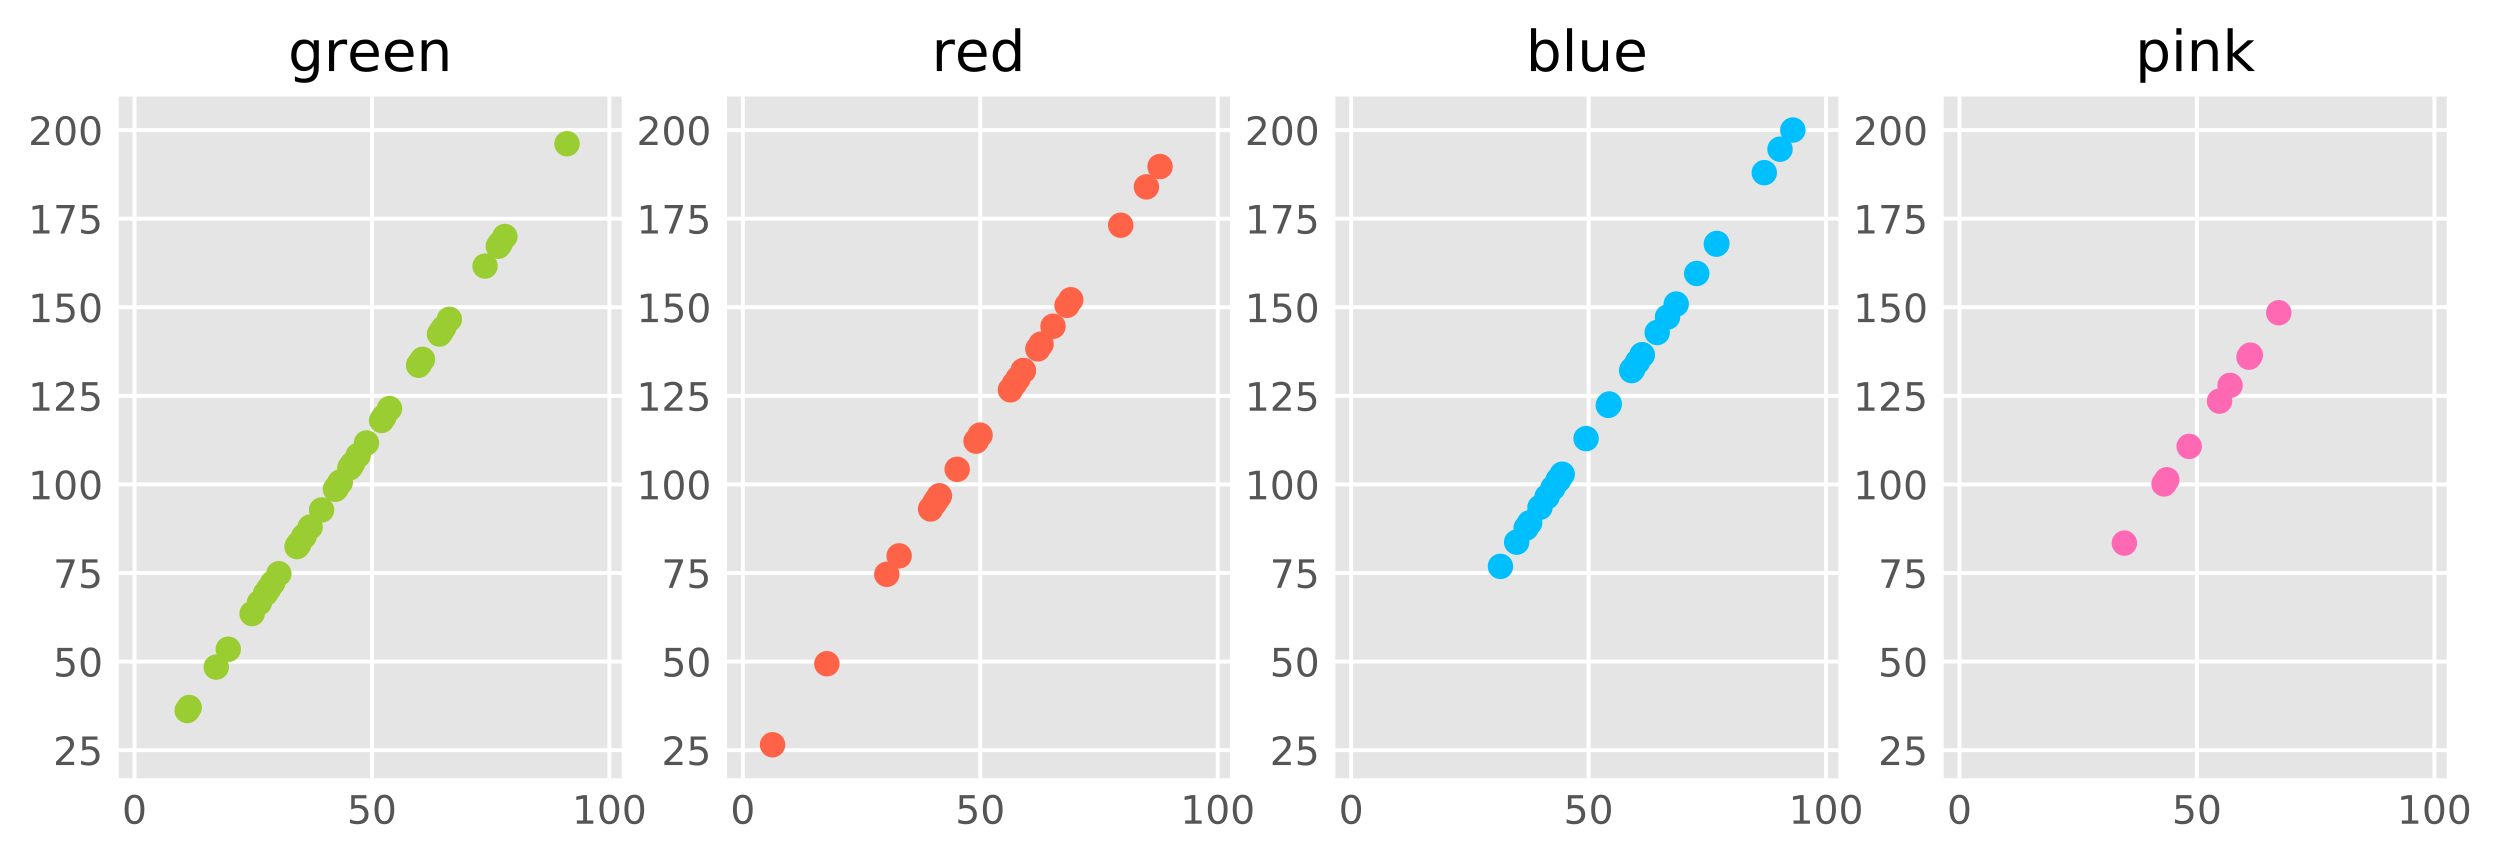 <?xml version="1.0" encoding="utf-8" standalone="no"?>
<!DOCTYPE svg PUBLIC "-//W3C//DTD SVG 1.1//EN"
  "http://www.w3.org/Graphics/SVG/1.1/DTD/svg11.dtd">
<!-- Created with matplotlib (https://matplotlib.org/) -->
<svg height="219.48pt" version="1.1" viewBox="0 0 637.966 219.48" width="637.966pt" xmlns="http://www.w3.org/2000/svg" xmlns:xlink="http://www.w3.org/1999/xlink">
 <defs>
  <style type="text/css">
*{stroke-linecap:butt;stroke-linejoin:round;}
  </style>
 </defs>
 <g id="figure_1">
  <g id="patch_1">
   <path d="M 0 219.48 
L 637.966 219.48 
L 637.966 0 
L 0 0 
z
" style="fill:#ffffff;"/>
  </g>
  <g id="axes_1">
   <g id="patch_2">
    <path d="M 29.788 199.102 
L 159.153 199.102 
L 159.153 24.142 
L 29.788 24.142 
z
" style="fill:#e5e5e5;"/>
   </g>
   <g id="matplotlib.axis_1">
    <g id="xtick_1">
     <g id="line2d_1">
      <path clip-path="url(#pb075d30be2)" d="M 34.323 199.102 
L 34.323 24.142 
" style="fill:none;stroke:#ffffff;"/>
     </g>
     <g id="line2d_2"/>
     <g id="text_1">
      <!-- 0 -->
      <defs>
       <path d="M 31.781 66.406 
Q 24.172 66.406 20.328 58.906 
Q 16.5 51.422 16.5 36.375 
Q 16.5 21.391 20.328 13.891 
Q 24.172 6.391 31.781 6.391 
Q 39.453 6.391 43.281 13.891 
Q 47.125 21.391 47.125 36.375 
Q 47.125 51.422 43.281 58.906 
Q 39.453 66.406 31.781 66.406 
z
M 31.781 74.219 
Q 44.047 74.219 50.516 64.516 
Q 56.984 54.828 56.984 36.375 
Q 56.984 17.969 50.516 8.266 
Q 44.047 -1.422 31.781 -1.422 
Q 19.531 -1.422 13.062 8.266 
Q 6.594 17.969 6.594 36.375 
Q 6.594 54.828 13.062 64.516 
Q 19.531 74.219 31.781 74.219 
z
" id="DejaVuSans-48"/>
      </defs>
      <g style="fill:#555555;" transform="translate(31.141 210.2)scale(0.1 -0.1)">
       <use xlink:href="#DejaVuSans-48"/>
      </g>
     </g>
    </g>
    <g id="xtick_2">
     <g id="line2d_3">
      <path clip-path="url(#pb075d30be2)" d="M 94.915 199.102 
L 94.915 24.142 
" style="fill:none;stroke:#ffffff;"/>
     </g>
     <g id="line2d_4"/>
     <g id="text_2">
      <!-- 50 -->
      <defs>
       <path d="M 10.797 72.906 
L 49.516 72.906 
L 49.516 64.594 
L 19.828 64.594 
L 19.828 46.734 
Q 21.969 47.469 24.109 47.828 
Q 26.266 48.188 28.422 48.188 
Q 40.625 48.188 47.75 41.5 
Q 54.891 34.812 54.891 23.391 
Q 54.891 11.625 47.562 5.094 
Q 40.234 -1.422 26.906 -1.422 
Q 22.312 -1.422 17.547 -0.641 
Q 12.797 0.141 7.719 1.703 
L 7.719 11.625 
Q 12.109 9.234 16.797 8.062 
Q 21.484 6.891 26.703 6.891 
Q 35.156 6.891 40.078 11.328 
Q 45.016 15.766 45.016 23.391 
Q 45.016 31 40.078 35.438 
Q 35.156 39.891 26.703 39.891 
Q 22.75 39.891 18.812 39.016 
Q 14.891 38.141 10.797 36.281 
z
" id="DejaVuSans-53"/>
      </defs>
      <g style="fill:#555555;" transform="translate(88.553 210.2)scale(0.1 -0.1)">
       <use xlink:href="#DejaVuSans-53"/>
       <use x="63.623" xlink:href="#DejaVuSans-48"/>
      </g>
     </g>
    </g>
    <g id="xtick_3">
     <g id="line2d_5">
      <path clip-path="url(#pb075d30be2)" d="M 155.508 199.102 
L 155.508 24.142 
" style="fill:none;stroke:#ffffff;"/>
     </g>
     <g id="line2d_6"/>
     <g id="text_3">
      <!-- 100 -->
      <defs>
       <path d="M 12.406 8.297 
L 28.516 8.297 
L 28.516 63.922 
L 10.984 60.406 
L 10.984 69.391 
L 28.422 72.906 
L 38.281 72.906 
L 38.281 8.297 
L 54.391 8.297 
L 54.391 0 
L 12.406 0 
z
" id="DejaVuSans-49"/>
      </defs>
      <g style="fill:#555555;" transform="translate(145.964 210.2)scale(0.1 -0.1)">
       <use xlink:href="#DejaVuSans-49"/>
       <use x="63.623" xlink:href="#DejaVuSans-48"/>
       <use x="127.246" xlink:href="#DejaVuSans-48"/>
      </g>
     </g>
    </g>
   </g>
   <g id="matplotlib.axis_2">
    <g id="ytick_1">
     <g id="line2d_7">
      <path clip-path="url(#pb075d30be2)" d="M 29.788 191.43 
L 159.153 191.43 
" style="fill:none;stroke:#ffffff;"/>
     </g>
     <g id="line2d_8"/>
     <g id="text_4">
      <!-- 25 -->
      <defs>
       <path d="M 19.188 8.297 
L 53.609 8.297 
L 53.609 0 
L 7.328 0 
L 7.328 8.297 
Q 12.938 14.109 22.625 23.891 
Q 32.328 33.688 34.812 36.531 
Q 39.547 41.844 41.422 45.531 
Q 43.312 49.219 43.312 52.781 
Q 43.312 58.594 39.234 62.25 
Q 35.156 65.922 28.609 65.922 
Q 23.969 65.922 18.812 64.312 
Q 13.672 62.703 7.812 59.422 
L 7.812 69.391 
Q 13.766 71.781 18.938 73 
Q 24.125 74.219 28.422 74.219 
Q 39.75 74.219 46.484 68.547 
Q 53.219 62.891 53.219 53.422 
Q 53.219 48.922 51.531 44.891 
Q 49.859 40.875 45.406 35.406 
Q 44.188 33.984 37.641 27.219 
Q 31.109 20.453 19.188 8.297 
z
" id="DejaVuSans-50"/>
      </defs>
      <g style="fill:#555555;" transform="translate(13.562 195.229)scale(0.1 -0.1)">
       <use xlink:href="#DejaVuSans-50"/>
       <use x="63.623" xlink:href="#DejaVuSans-53"/>
      </g>
     </g>
    </g>
    <g id="ytick_2">
     <g id="line2d_9">
      <path clip-path="url(#pb075d30be2)" d="M 29.788 168.825 
L 159.153 168.825 
" style="fill:none;stroke:#ffffff;"/>
     </g>
     <g id="line2d_10"/>
     <g id="text_5">
      <!-- 50 -->
      <g style="fill:#555555;" transform="translate(13.562 172.625)scale(0.1 -0.1)">
       <use xlink:href="#DejaVuSans-53"/>
       <use x="63.623" xlink:href="#DejaVuSans-48"/>
      </g>
     </g>
    </g>
    <g id="ytick_3">
     <g id="line2d_11">
      <path clip-path="url(#pb075d30be2)" d="M 29.788 146.221 
L 159.153 146.221 
" style="fill:none;stroke:#ffffff;"/>
     </g>
     <g id="line2d_12"/>
     <g id="text_6">
      <!-- 75 -->
      <defs>
       <path d="M 8.203 72.906 
L 55.078 72.906 
L 55.078 68.703 
L 28.609 0 
L 18.312 0 
L 43.219 64.594 
L 8.203 64.594 
z
" id="DejaVuSans-55"/>
      </defs>
      <g style="fill:#555555;" transform="translate(13.562 150.02)scale(0.1 -0.1)">
       <use xlink:href="#DejaVuSans-55"/>
       <use x="63.623" xlink:href="#DejaVuSans-53"/>
      </g>
     </g>
    </g>
    <g id="ytick_4">
     <g id="line2d_13">
      <path clip-path="url(#pb075d30be2)" d="M 29.788 123.616 
L 159.153 123.616 
" style="fill:none;stroke:#ffffff;"/>
     </g>
     <g id="line2d_14"/>
     <g id="text_7">
      <!-- 100 -->
      <g style="fill:#555555;" transform="translate(7.2 127.415)scale(0.1 -0.1)">
       <use xlink:href="#DejaVuSans-49"/>
       <use x="63.623" xlink:href="#DejaVuSans-48"/>
       <use x="127.246" xlink:href="#DejaVuSans-48"/>
      </g>
     </g>
    </g>
    <g id="ytick_5">
     <g id="line2d_15">
      <path clip-path="url(#pb075d30be2)" d="M 29.788 101.011 
L 159.153 101.011 
" style="fill:none;stroke:#ffffff;"/>
     </g>
     <g id="line2d_16"/>
     <g id="text_8">
      <!-- 125 -->
      <g style="fill:#555555;" transform="translate(7.2 104.811)scale(0.1 -0.1)">
       <use xlink:href="#DejaVuSans-49"/>
       <use x="63.623" xlink:href="#DejaVuSans-50"/>
       <use x="127.246" xlink:href="#DejaVuSans-53"/>
      </g>
     </g>
    </g>
    <g id="ytick_6">
     <g id="line2d_17">
      <path clip-path="url(#pb075d30be2)" d="M 29.788 78.407 
L 159.153 78.407 
" style="fill:none;stroke:#ffffff;"/>
     </g>
     <g id="line2d_18"/>
     <g id="text_9">
      <!-- 150 -->
      <g style="fill:#555555;" transform="translate(7.2 82.206)scale(0.1 -0.1)">
       <use xlink:href="#DejaVuSans-49"/>
       <use x="63.623" xlink:href="#DejaVuSans-53"/>
       <use x="127.246" xlink:href="#DejaVuSans-48"/>
      </g>
     </g>
    </g>
    <g id="ytick_7">
     <g id="line2d_19">
      <path clip-path="url(#pb075d30be2)" d="M 29.788 55.802 
L 159.153 55.802 
" style="fill:none;stroke:#ffffff;"/>
     </g>
     <g id="line2d_20"/>
     <g id="text_10">
      <!-- 175 -->
      <g style="fill:#555555;" transform="translate(7.2 59.601)scale(0.1 -0.1)">
       <use xlink:href="#DejaVuSans-49"/>
       <use x="63.623" xlink:href="#DejaVuSans-55"/>
       <use x="127.246" xlink:href="#DejaVuSans-53"/>
      </g>
     </g>
    </g>
    <g id="ytick_8">
     <g id="line2d_21">
      <path clip-path="url(#pb075d30be2)" d="M 29.788 33.197 
L 159.153 33.197 
" style="fill:none;stroke:#ffffff;"/>
     </g>
     <g id="line2d_22"/>
     <g id="text_11">
      <!-- 200 -->
      <g style="fill:#555555;" transform="translate(7.2 36.997)scale(0.1 -0.1)">
       <use xlink:href="#DejaVuSans-50"/>
       <use x="63.623" xlink:href="#DejaVuSans-48"/>
       <use x="127.246" xlink:href="#DejaVuSans-48"/>
      </g>
     </g>
    </g>
   </g>
   <g id="PathCollection_1">
    <defs>
     <path d="M 0 3 
C 0.796 3 1.559 2.684 2.121 2.121 
C 2.684 1.559 3 0.796 3 0 
C 3 -0.796 2.684 -1.559 2.121 -2.121 
C 1.559 -2.684 0.796 -3 0 -3 
C -0.796 -3 -1.559 -2.684 -2.121 -2.121 
C -2.684 -1.559 -3 -0.796 -3 0 
C -3 0.796 -2.684 1.559 -2.121 2.121 
C -1.559 2.684 -0.796 3 0 3 
z
" id="md3b2019c7f" style="stroke:#9acd32;stroke-width:0.5;"/>
    </defs>
    <g clip-path="url(#pb075d30be2)">
     <use style="fill:#9acd32;stroke:#9acd32;stroke-width:0.5;" x="77.649" xlink:href="#md3b2019c7f" y="136.723"/>
     <use style="fill:#9acd32;stroke:#9acd32;stroke-width:0.5;" x="113.184" xlink:href="#md3b2019c7f" y="83.696"/>
     <use style="fill:#9acd32;stroke:#9acd32;stroke-width:0.5;" x="107.818" xlink:href="#md3b2019c7f" y="91.704"/>
     <use style="fill:#9acd32;stroke:#9acd32;stroke-width:0.5;" x="127.64" xlink:href="#md3b2019c7f" y="62.125"/>
     <use style="fill:#9acd32;stroke:#9acd32;stroke-width:0.5;" x="69.578" xlink:href="#md3b2019c7f" y="148.766"/>
     <use style="fill:#9acd32;stroke:#9acd32;stroke-width:0.5;" x="75.792" xlink:href="#md3b2019c7f" y="139.493"/>
     <use style="fill:#9acd32;stroke:#9acd32;stroke-width:0.5;" x="64.338" xlink:href="#md3b2019c7f" y="156.587"/>
     <use style="fill:#9acd32;stroke:#9acd32;stroke-width:0.5;" x="98.001" xlink:href="#md3b2019c7f" y="106.353"/>
     <use style="fill:#9acd32;stroke:#9acd32;stroke-width:0.5;" x="123.774" xlink:href="#md3b2019c7f" y="67.893"/>
     <use style="fill:#9acd32;stroke:#9acd32;stroke-width:0.5;" x="68.565" xlink:href="#md3b2019c7f" y="150.278"/>
     <use style="fill:#9acd32;stroke:#9acd32;stroke-width:0.5;" x="91.396" xlink:href="#md3b2019c7f" y="116.209"/>
     <use style="fill:#9acd32;stroke:#9acd32;stroke-width:0.5;" x="55.188" xlink:href="#md3b2019c7f" y="170.239"/>
     <use style="fill:#9acd32;stroke:#9acd32;stroke-width:0.5;" x="128.829" xlink:href="#md3b2019c7f" y="60.351"/>
     <use style="fill:#9acd32;stroke:#9acd32;stroke-width:0.5;" x="106.813" xlink:href="#md3b2019c7f" y="93.204"/>
     <use style="fill:#9acd32;stroke:#9acd32;stroke-width:0.5;" x="58.248" xlink:href="#md3b2019c7f" y="165.673"/>
     <use style="fill:#9acd32;stroke:#9acd32;stroke-width:0.5;" x="97.37" xlink:href="#md3b2019c7f" y="107.295"/>
     <use style="fill:#9acd32;stroke:#9acd32;stroke-width:0.5;" x="85.945" xlink:href="#md3b2019c7f" y="124.344"/>
     <use style="fill:#9acd32;stroke:#9acd32;stroke-width:0.5;" x="71.156" xlink:href="#md3b2019c7f" y="146.412"/>
     <use style="fill:#9acd32;stroke:#9acd32;stroke-width:0.5;" x="89.282" xlink:href="#md3b2019c7f" y="119.364"/>
     <use style="fill:#9acd32;stroke:#9acd32;stroke-width:0.5;" x="112.147" xlink:href="#md3b2019c7f" y="85.243"/>
     <use style="fill:#9acd32;stroke:#9acd32;stroke-width:0.5;" x="86.852" xlink:href="#md3b2019c7f" y="122.99"/>
     <use style="fill:#9acd32;stroke:#9acd32;stroke-width:0.5;" x="85.597" xlink:href="#md3b2019c7f" y="124.862"/>
     <use style="fill:#9acd32;stroke:#9acd32;stroke-width:0.5;" x="82.062" xlink:href="#md3b2019c7f" y="130.138"/>
     <use style="fill:#9acd32;stroke:#9acd32;stroke-width:0.5;" x="93.521" xlink:href="#md3b2019c7f" y="113.038"/>
     <use style="fill:#9acd32;stroke:#9acd32;stroke-width:0.5;" x="48.279" xlink:href="#md3b2019c7f" y="180.549"/>
     <use style="fill:#9acd32;stroke:#9acd32;stroke-width:0.5;" x="89.89" xlink:href="#md3b2019c7f" y="118.457"/>
     <use style="fill:#9acd32;stroke:#9acd32;stroke-width:0.5;" x="144.691" xlink:href="#md3b2019c7f" y="36.681"/>
     <use style="fill:#9acd32;stroke:#9acd32;stroke-width:0.5;" x="76.14" xlink:href="#md3b2019c7f" y="138.975"/>
     <use style="fill:#9acd32;stroke:#9acd32;stroke-width:0.5;" x="77.44" xlink:href="#md3b2019c7f" y="137.034"/>
     <use style="fill:#9acd32;stroke:#9acd32;stroke-width:0.5;" x="114.668" xlink:href="#md3b2019c7f" y="81.481"/>
     <use style="fill:#9acd32;stroke:#9acd32;stroke-width:0.5;" x="66.184" xlink:href="#md3b2019c7f" y="153.831"/>
     <use style="fill:#9acd32;stroke:#9acd32;stroke-width:0.5;" x="76.286" xlink:href="#md3b2019c7f" y="138.757"/>
     <use style="fill:#9acd32;stroke:#9acd32;stroke-width:0.5;" x="112.588" xlink:href="#md3b2019c7f" y="84.585"/>
     <use style="fill:#9acd32;stroke:#9acd32;stroke-width:0.5;" x="86.708" xlink:href="#md3b2019c7f" y="123.204"/>
     <use style="fill:#9acd32;stroke:#9acd32;stroke-width:0.5;" x="47.765" xlink:href="#md3b2019c7f" y="181.317"/>
     <use style="fill:#9acd32;stroke:#9acd32;stroke-width:0.5;" x="107.061" xlink:href="#md3b2019c7f" y="92.833"/>
     <use style="fill:#9acd32;stroke:#9acd32;stroke-width:0.5;" x="127.158" xlink:href="#md3b2019c7f" y="62.843"/>
     <use style="fill:#9acd32;stroke:#9acd32;stroke-width:0.5;" x="99.398" xlink:href="#md3b2019c7f" y="104.268"/>
     <use style="fill:#9acd32;stroke:#9acd32;stroke-width:0.5;" x="79.136" xlink:href="#md3b2019c7f" y="134.505"/>
     <use style="fill:#9acd32;stroke:#9acd32;stroke-width:0.5;" x="67.757" xlink:href="#md3b2019c7f" y="151.483"/>
    </g>
   </g>
   <g id="patch_3">
    <path d="M 29.788 199.102 
L 29.788 24.142 
" style="fill:none;stroke:#ffffff;stroke-linecap:square;stroke-linejoin:miter;"/>
   </g>
   <g id="patch_4">
    <path d="M 159.153 199.102 
L 159.153 24.142 
" style="fill:none;stroke:#ffffff;stroke-linecap:square;stroke-linejoin:miter;"/>
   </g>
   <g id="patch_5">
    <path d="M 29.788 199.102 
L 159.153 199.102 
" style="fill:none;stroke:#ffffff;stroke-linecap:square;stroke-linejoin:miter;"/>
   </g>
   <g id="patch_6">
    <path d="M 29.788 24.142 
L 159.153 24.142 
" style="fill:none;stroke:#ffffff;stroke-linecap:square;stroke-linejoin:miter;"/>
   </g>
   <g id="text_12">
    <!-- green -->
    <defs>
     <path d="M 45.406 27.984 
Q 45.406 37.75 41.375 43.109 
Q 37.359 48.484 30.078 48.484 
Q 22.859 48.484 18.828 43.109 
Q 14.797 37.75 14.797 27.984 
Q 14.797 18.266 18.828 12.891 
Q 22.859 7.516 30.078 7.516 
Q 37.359 7.516 41.375 12.891 
Q 45.406 18.266 45.406 27.984 
z
M 54.391 6.781 
Q 54.391 -7.172 48.188 -13.984 
Q 42 -20.797 29.203 -20.797 
Q 24.469 -20.797 20.266 -20.094 
Q 16.062 -19.391 12.109 -17.922 
L 12.109 -9.188 
Q 16.062 -11.328 19.922 -12.344 
Q 23.781 -13.375 27.781 -13.375 
Q 36.625 -13.375 41.016 -8.766 
Q 45.406 -4.156 45.406 5.172 
L 45.406 9.625 
Q 42.625 4.781 38.281 2.391 
Q 33.938 0 27.875 0 
Q 17.828 0 11.672 7.656 
Q 5.516 15.328 5.516 27.984 
Q 5.516 40.672 11.672 48.328 
Q 17.828 56 27.875 56 
Q 33.938 56 38.281 53.609 
Q 42.625 51.219 45.406 46.391 
L 45.406 54.688 
L 54.391 54.688 
z
" id="DejaVuSans-103"/>
     <path d="M 41.109 46.297 
Q 39.594 47.172 37.812 47.578 
Q 36.031 48 33.891 48 
Q 26.266 48 22.188 43.047 
Q 18.109 38.094 18.109 28.812 
L 18.109 0 
L 9.078 0 
L 9.078 54.688 
L 18.109 54.688 
L 18.109 46.188 
Q 20.953 51.172 25.484 53.578 
Q 30.031 56 36.531 56 
Q 37.453 56 38.578 55.875 
Q 39.703 55.766 41.062 55.516 
z
" id="DejaVuSans-114"/>
     <path d="M 56.203 29.594 
L 56.203 25.203 
L 14.891 25.203 
Q 15.484 15.922 20.484 11.062 
Q 25.484 6.203 34.422 6.203 
Q 39.594 6.203 44.453 7.469 
Q 49.312 8.734 54.109 11.281 
L 54.109 2.781 
Q 49.266 0.734 44.188 -0.344 
Q 39.109 -1.422 33.891 -1.422 
Q 20.797 -1.422 13.156 6.188 
Q 5.516 13.812 5.516 26.812 
Q 5.516 40.234 12.766 48.109 
Q 20.016 56 32.328 56 
Q 43.359 56 49.781 48.891 
Q 56.203 41.797 56.203 29.594 
z
M 47.219 32.234 
Q 47.125 39.594 43.094 43.984 
Q 39.062 48.391 32.422 48.391 
Q 24.906 48.391 20.391 44.141 
Q 15.875 39.891 15.188 32.172 
z
" id="DejaVuSans-101"/>
     <path d="M 54.891 33.016 
L 54.891 0 
L 45.906 0 
L 45.906 32.719 
Q 45.906 40.484 42.875 44.328 
Q 39.844 48.188 33.797 48.188 
Q 26.516 48.188 22.312 43.547 
Q 18.109 38.922 18.109 30.906 
L 18.109 0 
L 9.078 0 
L 9.078 54.688 
L 18.109 54.688 
L 18.109 46.188 
Q 21.344 51.125 25.703 53.562 
Q 30.078 56 35.797 56 
Q 45.219 56 50.047 50.172 
Q 54.891 44.344 54.891 33.016 
z
" id="DejaVuSans-110"/>
    </defs>
    <g transform="translate(73.518 18.142)scale(0.144 -0.144)">
     <use xlink:href="#DejaVuSans-103"/>
     <use x="63.477" xlink:href="#DejaVuSans-114"/>
     <use x="104.559" xlink:href="#DejaVuSans-101"/>
     <use x="166.082" xlink:href="#DejaVuSans-101"/>
     <use x="227.605" xlink:href="#DejaVuSans-110"/>
    </g>
   </g>
  </g>
  <g id="axes_2">
   <g id="patch_7">
    <path d="M 185.026 199.102 
L 314.391 199.102 
L 314.391 24.142 
L 185.026 24.142 
z
" style="fill:#e5e5e5;"/>
   </g>
   <g id="matplotlib.axis_3">
    <g id="xtick_4">
     <g id="line2d_23">
      <path clip-path="url(#pfd1ec5a618)" d="M 189.561 199.102 
L 189.561 24.142 
" style="fill:none;stroke:#ffffff;"/>
     </g>
     <g id="line2d_24"/>
     <g id="text_13">
      <!-- 0 -->
      <g style="fill:#555555;" transform="translate(186.38 210.2)scale(0.1 -0.1)">
       <use xlink:href="#DejaVuSans-48"/>
      </g>
     </g>
    </g>
    <g id="xtick_5">
     <g id="line2d_25">
      <path clip-path="url(#pfd1ec5a618)" d="M 250.154 199.102 
L 250.154 24.142 
" style="fill:none;stroke:#ffffff;"/>
     </g>
     <g id="line2d_26"/>
     <g id="text_14">
      <!-- 50 -->
      <g style="fill:#555555;" transform="translate(243.791 210.2)scale(0.1 -0.1)">
       <use xlink:href="#DejaVuSans-53"/>
       <use x="63.623" xlink:href="#DejaVuSans-48"/>
      </g>
     </g>
    </g>
    <g id="xtick_6">
     <g id="line2d_27">
      <path clip-path="url(#pfd1ec5a618)" d="M 310.746 199.102 
L 310.746 24.142 
" style="fill:none;stroke:#ffffff;"/>
     </g>
     <g id="line2d_28"/>
     <g id="text_15">
      <!-- 100 -->
      <g style="fill:#555555;" transform="translate(301.202 210.2)scale(0.1 -0.1)">
       <use xlink:href="#DejaVuSans-49"/>
       <use x="63.623" xlink:href="#DejaVuSans-48"/>
       <use x="127.246" xlink:href="#DejaVuSans-48"/>
      </g>
     </g>
    </g>
   </g>
   <g id="matplotlib.axis_4">
    <g id="ytick_9">
     <g id="line2d_29">
      <path clip-path="url(#pfd1ec5a618)" d="M 185.026 191.43 
L 314.391 191.43 
" style="fill:none;stroke:#ffffff;"/>
     </g>
     <g id="line2d_30"/>
     <g id="text_16">
      <!-- 25 -->
      <g style="fill:#555555;" transform="translate(168.801 195.229)scale(0.1 -0.1)">
       <use xlink:href="#DejaVuSans-50"/>
       <use x="63.623" xlink:href="#DejaVuSans-53"/>
      </g>
     </g>
    </g>
    <g id="ytick_10">
     <g id="line2d_31">
      <path clip-path="url(#pfd1ec5a618)" d="M 185.026 168.825 
L 314.391 168.825 
" style="fill:none;stroke:#ffffff;"/>
     </g>
     <g id="line2d_32"/>
     <g id="text_17">
      <!-- 50 -->
      <g style="fill:#555555;" transform="translate(168.801 172.625)scale(0.1 -0.1)">
       <use xlink:href="#DejaVuSans-53"/>
       <use x="63.623" xlink:href="#DejaVuSans-48"/>
      </g>
     </g>
    </g>
    <g id="ytick_11">
     <g id="line2d_33">
      <path clip-path="url(#pfd1ec5a618)" d="M 185.026 146.221 
L 314.391 146.221 
" style="fill:none;stroke:#ffffff;"/>
     </g>
     <g id="line2d_34"/>
     <g id="text_18">
      <!-- 75 -->
      <g style="fill:#555555;" transform="translate(168.801 150.02)scale(0.1 -0.1)">
       <use xlink:href="#DejaVuSans-55"/>
       <use x="63.623" xlink:href="#DejaVuSans-53"/>
      </g>
     </g>
    </g>
    <g id="ytick_12">
     <g id="line2d_35">
      <path clip-path="url(#pfd1ec5a618)" d="M 185.026 123.616 
L 314.391 123.616 
" style="fill:none;stroke:#ffffff;"/>
     </g>
     <g id="line2d_36"/>
     <g id="text_19">
      <!-- 100 -->
      <g style="fill:#555555;" transform="translate(162.438 127.415)scale(0.1 -0.1)">
       <use xlink:href="#DejaVuSans-49"/>
       <use x="63.623" xlink:href="#DejaVuSans-48"/>
       <use x="127.246" xlink:href="#DejaVuSans-48"/>
      </g>
     </g>
    </g>
    <g id="ytick_13">
     <g id="line2d_37">
      <path clip-path="url(#pfd1ec5a618)" d="M 185.026 101.011 
L 314.391 101.011 
" style="fill:none;stroke:#ffffff;"/>
     </g>
     <g id="line2d_38"/>
     <g id="text_20">
      <!-- 125 -->
      <g style="fill:#555555;" transform="translate(162.438 104.811)scale(0.1 -0.1)">
       <use xlink:href="#DejaVuSans-49"/>
       <use x="63.623" xlink:href="#DejaVuSans-50"/>
       <use x="127.246" xlink:href="#DejaVuSans-53"/>
      </g>
     </g>
    </g>
    <g id="ytick_14">
     <g id="line2d_39">
      <path clip-path="url(#pfd1ec5a618)" d="M 185.026 78.407 
L 314.391 78.407 
" style="fill:none;stroke:#ffffff;"/>
     </g>
     <g id="line2d_40"/>
     <g id="text_21">
      <!-- 150 -->
      <g style="fill:#555555;" transform="translate(162.438 82.206)scale(0.1 -0.1)">
       <use xlink:href="#DejaVuSans-49"/>
       <use x="63.623" xlink:href="#DejaVuSans-53"/>
       <use x="127.246" xlink:href="#DejaVuSans-48"/>
      </g>
     </g>
    </g>
    <g id="ytick_15">
     <g id="line2d_41">
      <path clip-path="url(#pfd1ec5a618)" d="M 185.026 55.802 
L 314.391 55.802 
" style="fill:none;stroke:#ffffff;"/>
     </g>
     <g id="line2d_42"/>
     <g id="text_22">
      <!-- 175 -->
      <g style="fill:#555555;" transform="translate(162.438 59.601)scale(0.1 -0.1)">
       <use xlink:href="#DejaVuSans-49"/>
       <use x="63.623" xlink:href="#DejaVuSans-55"/>
       <use x="127.246" xlink:href="#DejaVuSans-53"/>
      </g>
     </g>
    </g>
    <g id="ytick_16">
     <g id="line2d_43">
      <path clip-path="url(#pfd1ec5a618)" d="M 185.026 33.197 
L 314.391 33.197 
" style="fill:none;stroke:#ffffff;"/>
     </g>
     <g id="line2d_44"/>
     <g id="text_23">
      <!-- 200 -->
      <g style="fill:#555555;" transform="translate(162.438 36.997)scale(0.1 -0.1)">
       <use xlink:href="#DejaVuSans-50"/>
       <use x="63.623" xlink:href="#DejaVuSans-48"/>
       <use x="127.246" xlink:href="#DejaVuSans-48"/>
      </g>
     </g>
    </g>
   </g>
   <g id="PathCollection_2">
    <defs>
     <path d="M 0 3 
C 0.796 3 1.559 2.684 2.121 2.121 
C 2.684 1.559 3 0.796 3 0 
C 3 -0.796 2.684 -1.559 2.121 -2.121 
C 1.559 -2.684 0.796 -3 0 -3 
C -0.796 -3 -1.559 -2.684 -2.121 -2.121 
C -2.684 -1.559 -3 -0.796 -3 0 
C -3 0.796 -2.684 1.559 -2.121 2.121 
C -1.559 2.684 -0.796 3 0 3 
z
" id="mbff388d282" style="stroke:#ff6347;stroke-width:0.5;"/>
    </defs>
    <g clip-path="url(#pfd1ec5a618)">
     <use style="fill:#ff6347;stroke:#ff6347;stroke-width:0.5;" x="249.075" xlink:href="#mbff388d282" y="112.567"/>
     <use style="fill:#ff6347;stroke:#ff6347;stroke-width:0.5;" x="261.104" xlink:href="#mbff388d282" y="94.617"/>
     <use style="fill:#ff6347;stroke:#ff6347;stroke-width:0.5;" x="285.992" xlink:href="#mbff388d282" y="57.477"/>
     <use style="fill:#ff6347;stroke:#ff6347;stroke-width:0.5;" x="244.256" xlink:href="#mbff388d282" y="119.758"/>
     <use style="fill:#ff6347;stroke:#ff6347;stroke-width:0.5;" x="272.3" xlink:href="#mbff388d282" y="77.91"/>
     <use style="fill:#ff6347;stroke:#ff6347;stroke-width:0.5;" x="257.845" xlink:href="#mbff388d282" y="99.48"/>
     <use style="fill:#ff6347;stroke:#ff6347;stroke-width:0.5;" x="264.848" xlink:href="#mbff388d282" y="89.03"/>
     <use style="fill:#ff6347;stroke:#ff6347;stroke-width:0.5;" x="226.3" xlink:href="#mbff388d282" y="146.552"/>
     <use style="fill:#ff6347;stroke:#ff6347;stroke-width:0.5;" x="273.247" xlink:href="#mbff388d282" y="76.496"/>
     <use style="fill:#ff6347;stroke:#ff6347;stroke-width:0.5;" x="211.008" xlink:href="#mbff388d282" y="169.372"/>
     <use style="fill:#ff6347;stroke:#ff6347;stroke-width:0.5;" x="296.028" xlink:href="#mbff388d282" y="42.502"/>
     <use style="fill:#ff6347;stroke:#ff6347;stroke-width:0.5;" x="239.156" xlink:href="#mbff388d282" y="127.369"/>
     <use style="fill:#ff6347;stroke:#ff6347;stroke-width:0.5;" x="259.781" xlink:href="#mbff388d282" y="96.59"/>
     <use style="fill:#ff6347;stroke:#ff6347;stroke-width:0.5;" x="250.096" xlink:href="#mbff388d282" y="111.044"/>
     <use style="fill:#ff6347;stroke:#ff6347;stroke-width:0.5;" x="258.868" xlink:href="#mbff388d282" y="97.954"/>
     <use style="fill:#ff6347;stroke:#ff6347;stroke-width:0.5;" x="237.474" xlink:href="#mbff388d282" y="129.879"/>
     <use style="fill:#ff6347;stroke:#ff6347;stroke-width:0.5;" x="238.486" xlink:href="#mbff388d282" y="128.367"/>
     <use style="fill:#ff6347;stroke:#ff6347;stroke-width:0.5;" x="261.145" xlink:href="#mbff388d282" y="94.556"/>
     <use style="fill:#ff6347;stroke:#ff6347;stroke-width:0.5;" x="265.662" xlink:href="#mbff388d282" y="87.815"/>
     <use style="fill:#ff6347;stroke:#ff6347;stroke-width:0.5;" x="229.452" xlink:href="#mbff388d282" y="141.85"/>
     <use style="fill:#ff6347;stroke:#ff6347;stroke-width:0.5;" x="239.734" xlink:href="#mbff388d282" y="126.506"/>
     <use style="fill:#ff6347;stroke:#ff6347;stroke-width:0.5;" x="268.717" xlink:href="#mbff388d282" y="83.256"/>
     <use style="fill:#ff6347;stroke:#ff6347;stroke-width:0.5;" x="197.144" xlink:href="#mbff388d282" y="190.06"/>
     <use style="fill:#ff6347;stroke:#ff6347;stroke-width:0.5;" x="292.55" xlink:href="#mbff388d282" y="47.692"/>
    </g>
   </g>
   <g id="patch_8">
    <path d="M 185.026 199.102 
L 185.026 24.142 
" style="fill:none;stroke:#ffffff;stroke-linecap:square;stroke-linejoin:miter;"/>
   </g>
   <g id="patch_9">
    <path d="M 314.391 199.102 
L 314.391 24.142 
" style="fill:none;stroke:#ffffff;stroke-linecap:square;stroke-linejoin:miter;"/>
   </g>
   <g id="patch_10">
    <path d="M 185.026 199.102 
L 314.391 199.102 
" style="fill:none;stroke:#ffffff;stroke-linecap:square;stroke-linejoin:miter;"/>
   </g>
   <g id="patch_11">
    <path d="M 185.026 24.142 
L 314.391 24.142 
" style="fill:none;stroke:#ffffff;stroke-linecap:square;stroke-linejoin:miter;"/>
   </g>
   <g id="text_24">
    <!-- red -->
    <defs>
     <path d="M 45.406 46.391 
L 45.406 75.984 
L 54.391 75.984 
L 54.391 0 
L 45.406 0 
L 45.406 8.203 
Q 42.578 3.328 38.25 0.953 
Q 33.938 -1.422 27.875 -1.422 
Q 17.969 -1.422 11.734 6.484 
Q 5.516 14.406 5.516 27.297 
Q 5.516 40.188 11.734 48.094 
Q 17.969 56 27.875 56 
Q 33.938 56 38.25 53.625 
Q 42.578 51.266 45.406 46.391 
z
M 14.797 27.297 
Q 14.797 17.391 18.875 11.75 
Q 22.953 6.109 30.078 6.109 
Q 37.203 6.109 41.297 11.75 
Q 45.406 17.391 45.406 27.297 
Q 45.406 37.203 41.297 42.844 
Q 37.203 48.484 30.078 48.484 
Q 22.953 48.484 18.875 42.844 
Q 14.797 37.203 14.797 27.297 
z
" id="DejaVuSans-100"/>
    </defs>
    <g transform="translate(237.75 18.142)scale(0.144 -0.144)">
     <use xlink:href="#DejaVuSans-114"/>
     <use x="41.082" xlink:href="#DejaVuSans-101"/>
     <use x="102.605" xlink:href="#DejaVuSans-100"/>
    </g>
   </g>
  </g>
  <g id="axes_3">
   <g id="patch_12">
    <path d="M 340.264 199.102 
L 469.629 199.102 
L 469.629 24.142 
L 340.264 24.142 
z
" style="fill:#e5e5e5;"/>
   </g>
   <g id="matplotlib.axis_5">
    <g id="xtick_7">
     <g id="line2d_45">
      <path clip-path="url(#pb5521ca5a3)" d="M 344.799 199.102 
L 344.799 24.142 
" style="fill:none;stroke:#ffffff;"/>
     </g>
     <g id="line2d_46"/>
     <g id="text_25">
      <!-- 0 -->
      <g style="fill:#555555;" transform="translate(341.618 210.2)scale(0.1 -0.1)">
       <use xlink:href="#DejaVuSans-48"/>
      </g>
     </g>
    </g>
    <g id="xtick_8">
     <g id="line2d_47">
      <path clip-path="url(#pb5521ca5a3)" d="M 405.392 199.102 
L 405.392 24.142 
" style="fill:none;stroke:#ffffff;"/>
     </g>
     <g id="line2d_48"/>
     <g id="text_26">
      <!-- 50 -->
      <g style="fill:#555555;" transform="translate(399.029 210.2)scale(0.1 -0.1)">
       <use xlink:href="#DejaVuSans-53"/>
       <use x="63.623" xlink:href="#DejaVuSans-48"/>
      </g>
     </g>
    </g>
    <g id="xtick_9">
     <g id="line2d_49">
      <path clip-path="url(#pb5521ca5a3)" d="M 465.984 199.102 
L 465.984 24.142 
" style="fill:none;stroke:#ffffff;"/>
     </g>
     <g id="line2d_50"/>
     <g id="text_27">
      <!-- 100 -->
      <g style="fill:#555555;" transform="translate(456.441 210.2)scale(0.1 -0.1)">
       <use xlink:href="#DejaVuSans-49"/>
       <use x="63.623" xlink:href="#DejaVuSans-48"/>
       <use x="127.246" xlink:href="#DejaVuSans-48"/>
      </g>
     </g>
    </g>
   </g>
   <g id="matplotlib.axis_6">
    <g id="ytick_17">
     <g id="line2d_51">
      <path clip-path="url(#pb5521ca5a3)" d="M 340.264 191.43 
L 469.629 191.43 
" style="fill:none;stroke:#ffffff;"/>
     </g>
     <g id="line2d_52"/>
     <g id="text_28">
      <!-- 25 -->
      <g style="fill:#555555;" transform="translate(324.039 195.229)scale(0.1 -0.1)">
       <use xlink:href="#DejaVuSans-50"/>
       <use x="63.623" xlink:href="#DejaVuSans-53"/>
      </g>
     </g>
    </g>
    <g id="ytick_18">
     <g id="line2d_53">
      <path clip-path="url(#pb5521ca5a3)" d="M 340.264 168.825 
L 469.629 168.825 
" style="fill:none;stroke:#ffffff;"/>
     </g>
     <g id="line2d_54"/>
     <g id="text_29">
      <!-- 50 -->
      <g style="fill:#555555;" transform="translate(324.039 172.625)scale(0.1 -0.1)">
       <use xlink:href="#DejaVuSans-53"/>
       <use x="63.623" xlink:href="#DejaVuSans-48"/>
      </g>
     </g>
    </g>
    <g id="ytick_19">
     <g id="line2d_55">
      <path clip-path="url(#pb5521ca5a3)" d="M 340.264 146.221 
L 469.629 146.221 
" style="fill:none;stroke:#ffffff;"/>
     </g>
     <g id="line2d_56"/>
     <g id="text_30">
      <!-- 75 -->
      <g style="fill:#555555;" transform="translate(324.039 150.02)scale(0.1 -0.1)">
       <use xlink:href="#DejaVuSans-55"/>
       <use x="63.623" xlink:href="#DejaVuSans-53"/>
      </g>
     </g>
    </g>
    <g id="ytick_20">
     <g id="line2d_57">
      <path clip-path="url(#pb5521ca5a3)" d="M 340.264 123.616 
L 469.629 123.616 
" style="fill:none;stroke:#ffffff;"/>
     </g>
     <g id="line2d_58"/>
     <g id="text_31">
      <!-- 100 -->
      <g style="fill:#555555;" transform="translate(317.677 127.415)scale(0.1 -0.1)">
       <use xlink:href="#DejaVuSans-49"/>
       <use x="63.623" xlink:href="#DejaVuSans-48"/>
       <use x="127.246" xlink:href="#DejaVuSans-48"/>
      </g>
     </g>
    </g>
    <g id="ytick_21">
     <g id="line2d_59">
      <path clip-path="url(#pb5521ca5a3)" d="M 340.264 101.011 
L 469.629 101.011 
" style="fill:none;stroke:#ffffff;"/>
     </g>
     <g id="line2d_60"/>
     <g id="text_32">
      <!-- 125 -->
      <g style="fill:#555555;" transform="translate(317.677 104.811)scale(0.1 -0.1)">
       <use xlink:href="#DejaVuSans-49"/>
       <use x="63.623" xlink:href="#DejaVuSans-50"/>
       <use x="127.246" xlink:href="#DejaVuSans-53"/>
      </g>
     </g>
    </g>
    <g id="ytick_22">
     <g id="line2d_61">
      <path clip-path="url(#pb5521ca5a3)" d="M 340.264 78.407 
L 469.629 78.407 
" style="fill:none;stroke:#ffffff;"/>
     </g>
     <g id="line2d_62"/>
     <g id="text_33">
      <!-- 150 -->
      <g style="fill:#555555;" transform="translate(317.677 82.206)scale(0.1 -0.1)">
       <use xlink:href="#DejaVuSans-49"/>
       <use x="63.623" xlink:href="#DejaVuSans-53"/>
       <use x="127.246" xlink:href="#DejaVuSans-48"/>
      </g>
     </g>
    </g>
    <g id="ytick_23">
     <g id="line2d_63">
      <path clip-path="url(#pb5521ca5a3)" d="M 340.264 55.802 
L 469.629 55.802 
" style="fill:none;stroke:#ffffff;"/>
     </g>
     <g id="line2d_64"/>
     <g id="text_34">
      <!-- 175 -->
      <g style="fill:#555555;" transform="translate(317.677 59.601)scale(0.1 -0.1)">
       <use xlink:href="#DejaVuSans-49"/>
       <use x="63.623" xlink:href="#DejaVuSans-55"/>
       <use x="127.246" xlink:href="#DejaVuSans-53"/>
      </g>
     </g>
    </g>
    <g id="ytick_24">
     <g id="line2d_65">
      <path clip-path="url(#pb5521ca5a3)" d="M 340.264 33.197 
L 469.629 33.197 
" style="fill:none;stroke:#ffffff;"/>
     </g>
     <g id="line2d_66"/>
     <g id="text_35">
      <!-- 200 -->
      <g style="fill:#555555;" transform="translate(317.677 36.997)scale(0.1 -0.1)">
       <use xlink:href="#DejaVuSans-50"/>
       <use x="63.623" xlink:href="#DejaVuSans-48"/>
       <use x="127.246" xlink:href="#DejaVuSans-48"/>
      </g>
     </g>
    </g>
   </g>
   <g id="PathCollection_3">
    <defs>
     <path d="M 0 3 
C 0.796 3 1.559 2.684 2.121 2.121 
C 2.684 1.559 3 0.796 3 0 
C 3 -0.796 2.684 -1.559 2.121 -2.121 
C 1.559 -2.684 0.796 -3 0 -3 
C -0.796 -3 -1.559 -2.684 -2.121 -2.121 
C -2.684 -1.559 -3 -0.796 -3 0 
C -3 0.796 -2.684 1.559 -2.121 2.121 
C -1.559 2.684 -0.796 3 0 3 
z
" id="mf8f8b0c0a5" style="stroke:#00bfff;stroke-width:0.5;"/>
    </defs>
    <g clip-path="url(#pb5521ca5a3)">
     <use style="fill:#00bfff;stroke:#00bfff;stroke-width:0.5;" x="437.993" xlink:href="#mf8f8b0c0a5" y="62.309"/>
     <use style="fill:#00bfff;stroke:#00bfff;stroke-width:0.5;" x="419.034" xlink:href="#mf8f8b0c0a5" y="90.601"/>
     <use style="fill:#00bfff;stroke:#00bfff;stroke-width:0.5;" x="457.511" xlink:href="#mf8f8b0c0a5" y="33.184"/>
     <use style="fill:#00bfff;stroke:#00bfff;stroke-width:0.5;" x="404.743" xlink:href="#mf8f8b0c0a5" y="111.926"/>
     <use style="fill:#00bfff;stroke:#00bfff;stroke-width:0.5;" x="398.651" xlink:href="#mf8f8b0c0a5" y="121.017"/>
     <use style="fill:#00bfff;stroke:#00bfff;stroke-width:0.5;" x="390.341" xlink:href="#mf8f8b0c0a5" y="133.417"/>
     <use style="fill:#00bfff;stroke:#00bfff;stroke-width:0.5;" x="410.662" xlink:href="#mf8f8b0c0a5" y="103.093"/>
     <use style="fill:#00bfff;stroke:#00bfff;stroke-width:0.5;" x="417.858" xlink:href="#mf8f8b0c0a5" y="92.356"/>
     <use style="fill:#00bfff;stroke:#00bfff;stroke-width:0.5;" x="432.982" xlink:href="#mf8f8b0c0a5" y="69.787"/>
     <use style="fill:#00bfff;stroke:#00bfff;stroke-width:0.5;" x="397.584" xlink:href="#mf8f8b0c0a5" y="122.608"/>
     <use style="fill:#00bfff;stroke:#00bfff;stroke-width:0.5;" x="450.221" xlink:href="#mf8f8b0c0a5" y="44.062"/>
     <use style="fill:#00bfff;stroke:#00bfff;stroke-width:0.5;" x="416.375" xlink:href="#mf8f8b0c0a5" y="94.568"/>
     <use style="fill:#00bfff;stroke:#00bfff;stroke-width:0.5;" x="438.119" xlink:href="#mf8f8b0c0a5" y="62.12"/>
     <use style="fill:#00bfff;stroke:#00bfff;stroke-width:0.5;" x="454.235" xlink:href="#mf8f8b0c0a5" y="38.072"/>
     <use style="fill:#00bfff;stroke:#00bfff;stroke-width:0.5;" x="419.077" xlink:href="#mf8f8b0c0a5" y="90.535"/>
     <use style="fill:#00bfff;stroke:#00bfff;stroke-width:0.5;" x="392.983" xlink:href="#mf8f8b0c0a5" y="129.474"/>
     <use style="fill:#00bfff;stroke:#00bfff;stroke-width:0.5;" x="387.033" xlink:href="#mf8f8b0c0a5" y="138.353"/>
     <use style="fill:#00bfff;stroke:#00bfff;stroke-width:0.5;" x="427.747" xlink:href="#mf8f8b0c0a5" y="77.599"/>
     <use style="fill:#00bfff;stroke:#00bfff;stroke-width:0.5;" x="396.281" xlink:href="#mf8f8b0c0a5" y="124.554"/>
     <use style="fill:#00bfff;stroke:#00bfff;stroke-width:0.5;" x="382.892" xlink:href="#mf8f8b0c0a5" y="144.533"/>
     <use style="fill:#00bfff;stroke:#00bfff;stroke-width:0.5;" x="394.797" xlink:href="#mf8f8b0c0a5" y="126.768"/>
     <use style="fill:#00bfff;stroke:#00bfff;stroke-width:0.5;" x="416.678" xlink:href="#mf8f8b0c0a5" y="94.116"/>
     <use style="fill:#00bfff;stroke:#00bfff;stroke-width:0.5;" x="397.761" xlink:href="#mf8f8b0c0a5" y="122.345"/>
     <use style="fill:#00bfff;stroke:#00bfff;stroke-width:0.5;" x="410.428" xlink:href="#mf8f8b0c0a5" y="103.442"/>
     <use style="fill:#00bfff;stroke:#00bfff;stroke-width:0.5;" x="422.89" xlink:href="#mf8f8b0c0a5" y="84.846"/>
     <use style="fill:#00bfff;stroke:#00bfff;stroke-width:0.5;" x="425.53" xlink:href="#mf8f8b0c0a5" y="80.906"/>
     <use style="fill:#00bfff;stroke:#00bfff;stroke-width:0.5;" x="389.455" xlink:href="#mf8f8b0c0a5" y="134.738"/>
    </g>
   </g>
   <g id="patch_13">
    <path d="M 340.264 199.102 
L 340.264 24.142 
" style="fill:none;stroke:#ffffff;stroke-linecap:square;stroke-linejoin:miter;"/>
   </g>
   <g id="patch_14">
    <path d="M 469.629 199.102 
L 469.629 24.142 
" style="fill:none;stroke:#ffffff;stroke-linecap:square;stroke-linejoin:miter;"/>
   </g>
   <g id="patch_15">
    <path d="M 340.264 199.102 
L 469.629 199.102 
" style="fill:none;stroke:#ffffff;stroke-linecap:square;stroke-linejoin:miter;"/>
   </g>
   <g id="patch_16">
    <path d="M 340.264 24.142 
L 469.629 24.142 
" style="fill:none;stroke:#ffffff;stroke-linecap:square;stroke-linejoin:miter;"/>
   </g>
   <g id="text_36">
    <!-- blue -->
    <defs>
     <path d="M 48.688 27.297 
Q 48.688 37.203 44.609 42.844 
Q 40.531 48.484 33.406 48.484 
Q 26.266 48.484 22.188 42.844 
Q 18.109 37.203 18.109 27.297 
Q 18.109 17.391 22.188 11.75 
Q 26.266 6.109 33.406 6.109 
Q 40.531 6.109 44.609 11.75 
Q 48.688 17.391 48.688 27.297 
z
M 18.109 46.391 
Q 20.953 51.266 25.266 53.625 
Q 29.594 56 35.594 56 
Q 45.562 56 51.781 48.094 
Q 58.016 40.188 58.016 27.297 
Q 58.016 14.406 51.781 6.484 
Q 45.562 -1.422 35.594 -1.422 
Q 29.594 -1.422 25.266 0.953 
Q 20.953 3.328 18.109 8.203 
L 18.109 0 
L 9.078 0 
L 9.078 75.984 
L 18.109 75.984 
z
" id="DejaVuSans-98"/>
     <path d="M 9.422 75.984 
L 18.406 75.984 
L 18.406 0 
L 9.422 0 
z
" id="DejaVuSans-108"/>
     <path d="M 8.5 21.578 
L 8.5 54.688 
L 17.484 54.688 
L 17.484 21.922 
Q 17.484 14.156 20.5 10.266 
Q 23.531 6.391 29.594 6.391 
Q 36.859 6.391 41.078 11.031 
Q 45.312 15.672 45.312 23.688 
L 45.312 54.688 
L 54.297 54.688 
L 54.297 0 
L 45.312 0 
L 45.312 8.406 
Q 42.047 3.422 37.719 1 
Q 33.406 -1.422 27.688 -1.422 
Q 18.266 -1.422 13.375 4.438 
Q 8.5 10.297 8.5 21.578 
z
M 31.109 56 
z
" id="DejaVuSans-117"/>
    </defs>
    <g transform="translate(389.382 18.142)scale(0.144 -0.144)">
     <use xlink:href="#DejaVuSans-98"/>
     <use x="63.477" xlink:href="#DejaVuSans-108"/>
     <use x="91.26" xlink:href="#DejaVuSans-117"/>
     <use x="154.639" xlink:href="#DejaVuSans-101"/>
    </g>
   </g>
  </g>
  <g id="axes_4">
   <g id="patch_17">
    <path d="M 495.502 199.102 
L 624.867 199.102 
L 624.867 24.142 
L 495.502 24.142 
z
" style="fill:#e5e5e5;"/>
   </g>
   <g id="matplotlib.axis_7">
    <g id="xtick_10">
     <g id="line2d_67">
      <path clip-path="url(#p27a53c5bca)" d="M 500.037 199.102 
L 500.037 24.142 
" style="fill:none;stroke:#ffffff;"/>
     </g>
     <g id="line2d_68"/>
     <g id="text_37">
      <!-- 0 -->
      <g style="fill:#555555;" transform="translate(496.856 210.2)scale(0.1 -0.1)">
       <use xlink:href="#DejaVuSans-48"/>
      </g>
     </g>
    </g>
    <g id="xtick_11">
     <g id="line2d_69">
      <path clip-path="url(#p27a53c5bca)" d="M 560.63 199.102 
L 560.63 24.142 
" style="fill:none;stroke:#ffffff;"/>
     </g>
     <g id="line2d_70"/>
     <g id="text_38">
      <!-- 50 -->
      <g style="fill:#555555;" transform="translate(554.268 210.2)scale(0.1 -0.1)">
       <use xlink:href="#DejaVuSans-53"/>
       <use x="63.623" xlink:href="#DejaVuSans-48"/>
      </g>
     </g>
    </g>
    <g id="xtick_12">
     <g id="line2d_71">
      <path clip-path="url(#p27a53c5bca)" d="M 621.223 199.102 
L 621.223 24.142 
" style="fill:none;stroke:#ffffff;"/>
     </g>
     <g id="line2d_72"/>
     <g id="text_39">
      <!-- 100 -->
      <g style="fill:#555555;" transform="translate(611.679 210.2)scale(0.1 -0.1)">
       <use xlink:href="#DejaVuSans-49"/>
       <use x="63.623" xlink:href="#DejaVuSans-48"/>
       <use x="127.246" xlink:href="#DejaVuSans-48"/>
      </g>
     </g>
    </g>
   </g>
   <g id="matplotlib.axis_8">
    <g id="ytick_25">
     <g id="line2d_73">
      <path clip-path="url(#p27a53c5bca)" d="M 495.502 191.43 
L 624.867 191.43 
" style="fill:none;stroke:#ffffff;"/>
     </g>
     <g id="line2d_74"/>
     <g id="text_40">
      <!-- 25 -->
      <g style="fill:#555555;" transform="translate(479.277 195.229)scale(0.1 -0.1)">
       <use xlink:href="#DejaVuSans-50"/>
       <use x="63.623" xlink:href="#DejaVuSans-53"/>
      </g>
     </g>
    </g>
    <g id="ytick_26">
     <g id="line2d_75">
      <path clip-path="url(#p27a53c5bca)" d="M 495.502 168.825 
L 624.867 168.825 
" style="fill:none;stroke:#ffffff;"/>
     </g>
     <g id="line2d_76"/>
     <g id="text_41">
      <!-- 50 -->
      <g style="fill:#555555;" transform="translate(479.277 172.625)scale(0.1 -0.1)">
       <use xlink:href="#DejaVuSans-53"/>
       <use x="63.623" xlink:href="#DejaVuSans-48"/>
      </g>
     </g>
    </g>
    <g id="ytick_27">
     <g id="line2d_77">
      <path clip-path="url(#p27a53c5bca)" d="M 495.502 146.221 
L 624.867 146.221 
" style="fill:none;stroke:#ffffff;"/>
     </g>
     <g id="line2d_78"/>
     <g id="text_42">
      <!-- 75 -->
      <g style="fill:#555555;" transform="translate(479.277 150.02)scale(0.1 -0.1)">
       <use xlink:href="#DejaVuSans-55"/>
       <use x="63.623" xlink:href="#DejaVuSans-53"/>
      </g>
     </g>
    </g>
    <g id="ytick_28">
     <g id="line2d_79">
      <path clip-path="url(#p27a53c5bca)" d="M 495.502 123.616 
L 624.867 123.616 
" style="fill:none;stroke:#ffffff;"/>
     </g>
     <g id="line2d_80"/>
     <g id="text_43">
      <!-- 100 -->
      <g style="fill:#555555;" transform="translate(472.915 127.415)scale(0.1 -0.1)">
       <use xlink:href="#DejaVuSans-49"/>
       <use x="63.623" xlink:href="#DejaVuSans-48"/>
       <use x="127.246" xlink:href="#DejaVuSans-48"/>
      </g>
     </g>
    </g>
    <g id="ytick_29">
     <g id="line2d_81">
      <path clip-path="url(#p27a53c5bca)" d="M 495.502 101.011 
L 624.867 101.011 
" style="fill:none;stroke:#ffffff;"/>
     </g>
     <g id="line2d_82"/>
     <g id="text_44">
      <!-- 125 -->
      <g style="fill:#555555;" transform="translate(472.915 104.811)scale(0.1 -0.1)">
       <use xlink:href="#DejaVuSans-49"/>
       <use x="63.623" xlink:href="#DejaVuSans-50"/>
       <use x="127.246" xlink:href="#DejaVuSans-53"/>
      </g>
     </g>
    </g>
    <g id="ytick_30">
     <g id="line2d_83">
      <path clip-path="url(#p27a53c5bca)" d="M 495.502 78.407 
L 624.867 78.407 
" style="fill:none;stroke:#ffffff;"/>
     </g>
     <g id="line2d_84"/>
     <g id="text_45">
      <!-- 150 -->
      <g style="fill:#555555;" transform="translate(472.915 82.206)scale(0.1 -0.1)">
       <use xlink:href="#DejaVuSans-49"/>
       <use x="63.623" xlink:href="#DejaVuSans-53"/>
       <use x="127.246" xlink:href="#DejaVuSans-48"/>
      </g>
     </g>
    </g>
    <g id="ytick_31">
     <g id="line2d_85">
      <path clip-path="url(#p27a53c5bca)" d="M 495.502 55.802 
L 624.867 55.802 
" style="fill:none;stroke:#ffffff;"/>
     </g>
     <g id="line2d_86"/>
     <g id="text_46">
      <!-- 175 -->
      <g style="fill:#555555;" transform="translate(472.915 59.601)scale(0.1 -0.1)">
       <use xlink:href="#DejaVuSans-49"/>
       <use x="63.623" xlink:href="#DejaVuSans-55"/>
       <use x="127.246" xlink:href="#DejaVuSans-53"/>
      </g>
     </g>
    </g>
    <g id="ytick_32">
     <g id="line2d_87">
      <path clip-path="url(#p27a53c5bca)" d="M 495.502 33.197 
L 624.867 33.197 
" style="fill:none;stroke:#ffffff;"/>
     </g>
     <g id="line2d_88"/>
     <g id="text_47">
      <!-- 200 -->
      <g style="fill:#555555;" transform="translate(472.915 36.997)scale(0.1 -0.1)">
       <use xlink:href="#DejaVuSans-50"/>
       <use x="63.623" xlink:href="#DejaVuSans-48"/>
       <use x="127.246" xlink:href="#DejaVuSans-48"/>
      </g>
     </g>
    </g>
   </g>
   <g id="PathCollection_4">
    <defs>
     <path d="M 0 3 
C 0.796 3 1.559 2.684 2.121 2.121 
C 2.684 1.559 3 0.796 3 0 
C 3 -0.796 2.684 -1.559 2.121 -2.121 
C 1.559 -2.684 0.796 -3 0 -3 
C -0.796 -3 -1.559 -2.684 -2.121 -2.121 
C -2.684 -1.559 -3 -0.796 -3 0 
C -3 0.796 -2.684 1.559 -2.121 2.121 
C -1.559 2.684 -0.796 3 0 3 
z
" id="m4931aec022" style="stroke:#ff69b4;stroke-width:0.5;"/>
    </defs>
    <g clip-path="url(#p27a53c5bca)">
     <use style="fill:#ff69b4;stroke:#ff69b4;stroke-width:0.5;" x="581.503" xlink:href="#m4931aec022" y="79.81"/>
     <use style="fill:#ff69b4;stroke:#ff69b4;stroke-width:0.5;" x="566.395" xlink:href="#m4931aec022" y="102.355"/>
     <use style="fill:#ff69b4;stroke:#ff69b4;stroke-width:0.5;" x="542.112" xlink:href="#m4931aec022" y="138.591"/>
     <use style="fill:#ff69b4;stroke:#ff69b4;stroke-width:0.5;" x="552.94" xlink:href="#m4931aec022" y="122.432"/>
     <use style="fill:#ff69b4;stroke:#ff69b4;stroke-width:0.5;" x="558.651" xlink:href="#m4931aec022" y="113.911"/>
     <use style="fill:#ff69b4;stroke:#ff69b4;stroke-width:0.5;" x="573.91" xlink:href="#m4931aec022" y="91.141"/>
     <use style="fill:#ff69b4;stroke:#ff69b4;stroke-width:0.5;" x="574.258" xlink:href="#m4931aec022" y="90.622"/>
     <use style="fill:#ff69b4;stroke:#ff69b4;stroke-width:0.5;" x="569.083" xlink:href="#m4931aec022" y="98.344"/>
     <use style="fill:#ff69b4;stroke:#ff69b4;stroke-width:0.5;" x="552.229" xlink:href="#m4931aec022" y="123.493"/>
    </g>
   </g>
   <g id="patch_18">
    <path d="M 495.502 199.102 
L 495.502 24.142 
" style="fill:none;stroke:#ffffff;stroke-linecap:square;stroke-linejoin:miter;"/>
   </g>
   <g id="patch_19">
    <path d="M 624.867 199.102 
L 624.867 24.142 
" style="fill:none;stroke:#ffffff;stroke-linecap:square;stroke-linejoin:miter;"/>
   </g>
   <g id="patch_20">
    <path d="M 495.502 199.102 
L 624.867 199.102 
" style="fill:none;stroke:#ffffff;stroke-linecap:square;stroke-linejoin:miter;"/>
   </g>
   <g id="patch_21">
    <path d="M 495.502 24.142 
L 624.867 24.142 
" style="fill:none;stroke:#ffffff;stroke-linecap:square;stroke-linejoin:miter;"/>
   </g>
   <g id="text_48">
    <!-- pink -->
    <defs>
     <path d="M 18.109 8.203 
L 18.109 -20.797 
L 9.078 -20.797 
L 9.078 54.688 
L 18.109 54.688 
L 18.109 46.391 
Q 20.953 51.266 25.266 53.625 
Q 29.594 56 35.594 56 
Q 45.562 56 51.781 48.094 
Q 58.016 40.188 58.016 27.297 
Q 58.016 14.406 51.781 6.484 
Q 45.562 -1.422 35.594 -1.422 
Q 29.594 -1.422 25.266 0.953 
Q 20.953 3.328 18.109 8.203 
z
M 48.688 27.297 
Q 48.688 37.203 44.609 42.844 
Q 40.531 48.484 33.406 48.484 
Q 26.266 48.484 22.188 42.844 
Q 18.109 37.203 18.109 27.297 
Q 18.109 17.391 22.188 11.75 
Q 26.266 6.109 33.406 6.109 
Q 40.531 6.109 44.609 11.75 
Q 48.688 17.391 48.688 27.297 
z
" id="DejaVuSans-112"/>
     <path d="M 9.422 54.688 
L 18.406 54.688 
L 18.406 0 
L 9.422 0 
z
M 9.422 75.984 
L 18.406 75.984 
L 18.406 64.594 
L 9.422 64.594 
z
" id="DejaVuSans-105"/>
     <path d="M 9.078 75.984 
L 18.109 75.984 
L 18.109 31.109 
L 44.922 54.688 
L 56.391 54.688 
L 27.391 29.109 
L 57.625 0 
L 45.906 0 
L 18.109 26.703 
L 18.109 0 
L 9.078 0 
z
" id="DejaVuSans-107"/>
    </defs>
    <g transform="translate(544.882 18.142)scale(0.144 -0.144)">
     <use xlink:href="#DejaVuSans-112"/>
     <use x="63.477" xlink:href="#DejaVuSans-105"/>
     <use x="91.26" xlink:href="#DejaVuSans-110"/>
     <use x="154.639" xlink:href="#DejaVuSans-107"/>
    </g>
   </g>
  </g>
 </g>
 <defs>
  <clipPath id="pb075d30be2">
   <rect height="174.96" width="129.365" x="29.788" y="24.142"/>
  </clipPath>
  <clipPath id="pfd1ec5a618">
   <rect height="174.96" width="129.365" x="185.026" y="24.142"/>
  </clipPath>
  <clipPath id="pb5521ca5a3">
   <rect height="174.96" width="129.365" x="340.264" y="24.142"/>
  </clipPath>
  <clipPath id="p27a53c5bca">
   <rect height="174.96" width="129.365" x="495.502" y="24.142"/>
  </clipPath>
 </defs>
</svg>
